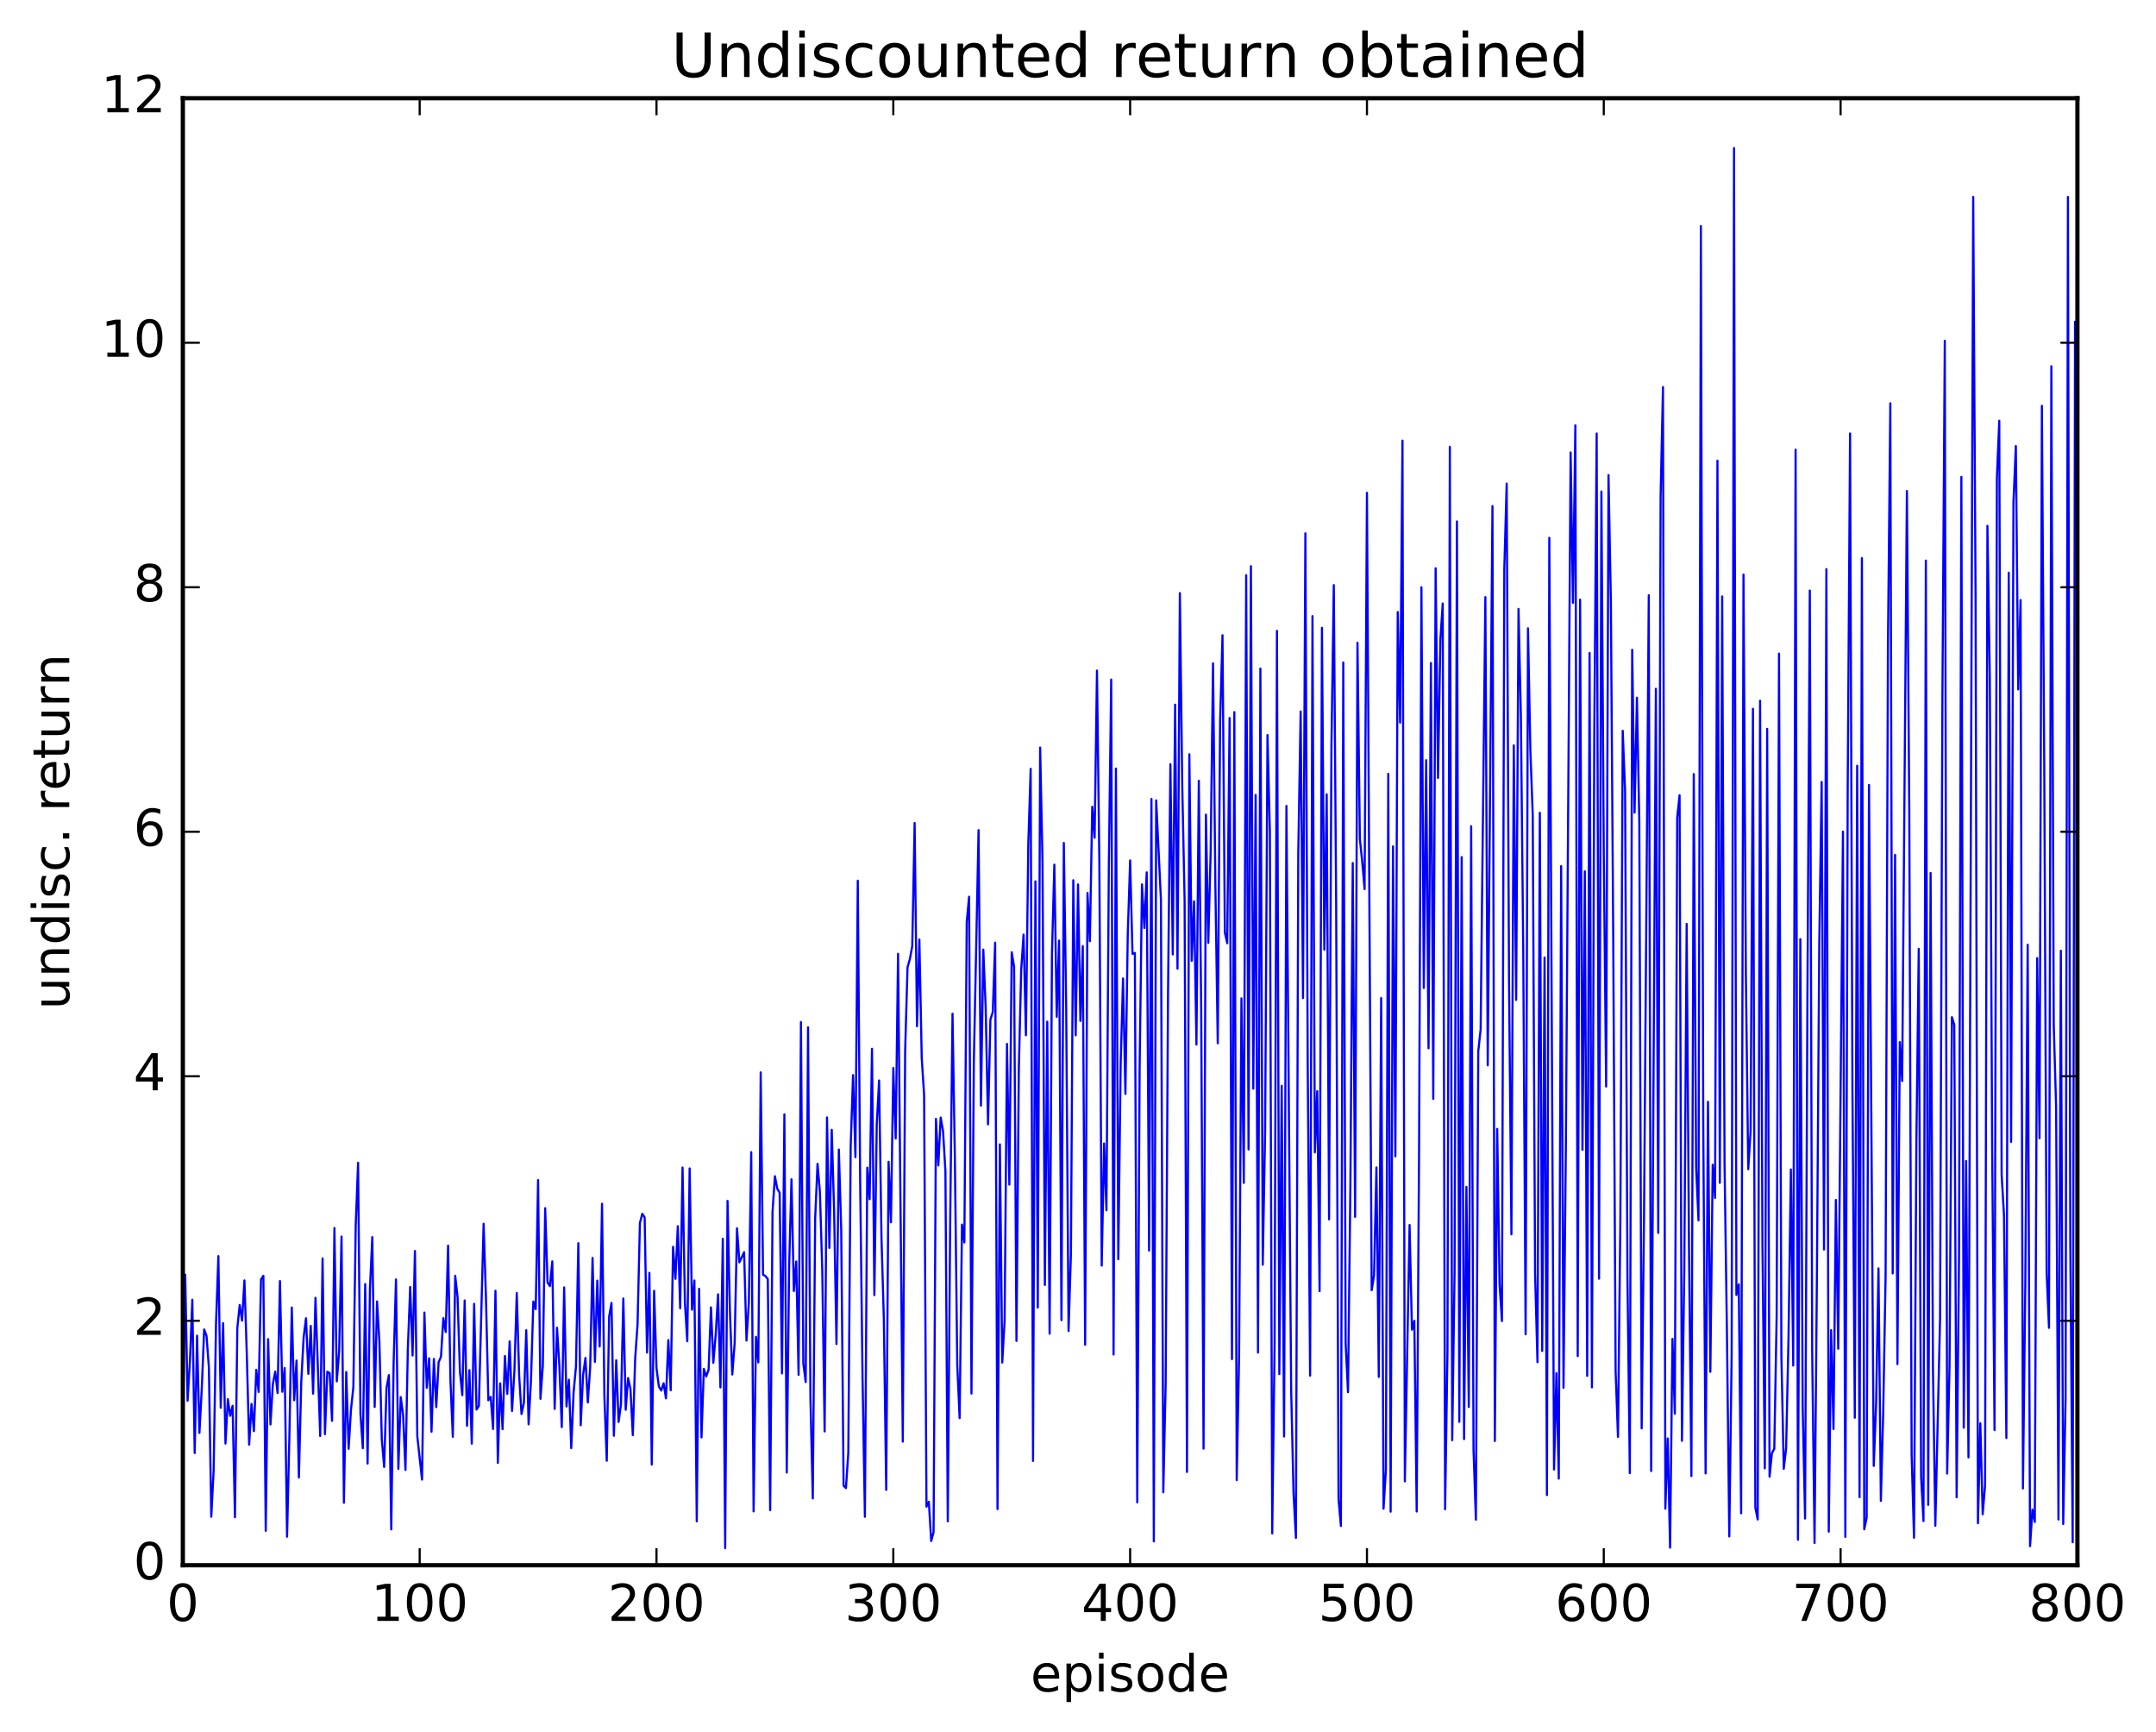 <?xml version="1.0" encoding="utf-8" standalone="no"?>
<!DOCTYPE svg PUBLIC "-//W3C//DTD SVG 1.1//EN"
  "http://www.w3.org/Graphics/SVG/1.1/DTD/svg11.dtd">
<!-- Created with matplotlib (http://matplotlib.org/) -->
<svg height="408pt" version="1.1" viewBox="0 0 508 408" width="508pt" xmlns="http://www.w3.org/2000/svg" xmlns:xlink="http://www.w3.org/1999/xlink">
 <defs>
  <style type="text/css">
*{stroke-linecap:butt;stroke-linejoin:round;stroke-miterlimit:100000;}
  </style>
 </defs>
 <g id="figure_1">
  <g id="patch_1">
   <path d="M 0 408.169 
L 508.136 408.169 
L 508.136 0 
L 0 0 
z
" style="fill:#ffffff;"/>
  </g>
  <g id="axes_1">
   <g id="patch_2">
    <path d="M 43.084 368.742 
L 489.484 368.742 
L 489.484 23.142 
L 43.084 23.142 
z
" style="fill:#ffffff;"/>
   </g>
   <g id="line2d_1">
    <path clip-path="url(#p6cdc149ea3)" d="M 43.084 335.095 
L 43.642 300.284 
L 44.2 329.986 
L 44.758 320.513 
L 45.316 306.182 
L 45.874 342.297 
L 46.432 314.656 
L 46.99 337.557 
L 47.548 327.065 
L 48.106 313.19 
L 48.664 314.709 
L 49.222 322.238 
L 49.78 357.311 
L 50.338 346.419 
L 50.896 311.908 
L 51.454 295.92 
L 52.012 331.634 
L 52.57 311.704 
L 53.128 340.077 
L 53.686 329.621 
L 54.244 333.543 
L 54.802 331.187 
L 55.36 357.439 
L 55.918 312.903 
L 56.476 307.427 
L 57.034 311.119 
L 57.592 301.637 
L 58.15 319.002 
L 58.708 340.34 
L 59.266 330.74 
L 59.824 337.155 
L 60.382 322.705 
L 60.94 327.91 
L 61.498 301.412 
L 62.056 300.548 
L 62.614 360.636 
L 63.172 315.473 
L 63.73 335.568 
L 64.288 326.072 
L 64.846 323.125 
L 65.404 328.178 
L 65.962 301.798 
L 66.52 327.879 
L 67.078 322.275 
L 67.636 362.028 
L 68.194 337.943 
L 68.752 308.023 
L 69.31 329.871 
L 69.868 320.516 
L 70.426 348.068 
L 70.984 325.483 
L 71.542 315.046 
L 72.1 310.55 
L 72.658 323.666 
L 73.216 312.359 
L 73.774 328.323 
L 74.332 305.741 
L 75.448 338.305 
L 76.006 296.451 
L 76.564 337.867 
L 77.122 323.153 
L 77.68 323.482 
L 78.238 334.723 
L 78.796 289.295 
L 79.354 325.415 
L 79.912 318.404 
L 80.47 291.305 
L 81.028 354.019 
L 81.586 323.219 
L 82.144 341.314 
L 82.702 332.055 
L 83.26 326.784 
L 83.818 288.571 
L 84.376 273.921 
L 84.934 333.185 
L 85.492 341.173 
L 86.05 302.494 
L 86.608 344.784 
L 87.166 303.708 
L 87.724 291.435 
L 88.282 331.45 
L 88.84 306.589 
L 89.398 316.178 
L 89.956 339.008 
L 90.514 345.591 
L 91.072 326.966 
L 91.63 323.949 
L 92.188 360.3 
L 92.746 321.081 
L 93.304 301.412 
L 93.862 346.026 
L 94.42 329.138 
L 94.978 333.355 
L 95.536 346.285 
L 96.094 317.847 
L 96.652 303.185 
L 97.21 319.328 
L 97.768 294.705 
L 98.326 338.371 
L 99.442 348.57 
L 100 309.209 
L 100.558 326.945 
L 101.116 319.994 
L 101.674 337.283 
L 102.232 320.143 
L 102.79 331.497 
L 103.348 320.894 
L 103.906 319.614 
L 104.464 310.535 
L 105.022 313.792 
L 105.58 293.439 
L 106.138 325.362 
L 106.696 338.484 
L 107.254 300.544 
L 107.812 305.526 
L 108.37 323.152 
L 108.928 328.678 
L 109.486 306.363 
L 110.044 335.881 
L 110.602 322.779 
L 111.16 340.095 
L 111.718 307.157 
L 112.276 332.064 
L 112.834 331.215 
L 113.95 288.298 
L 114.508 305.885 
L 115.066 329.879 
L 115.624 329.061 
L 116.182 336.642 
L 116.74 304.08 
L 117.298 344.625 
L 117.856 325.892 
L 118.414 336.689 
L 118.972 319.447 
L 119.53 328.365 
L 120.088 315.992 
L 120.646 332.407 
L 121.204 323.064 
L 121.762 304.601 
L 122.32 324.018 
L 122.878 333.106 
L 123.436 330.488 
L 123.994 313.382 
L 124.552 335.547 
L 125.11 325.267 
L 125.668 306.612 
L 126.226 308.403 
L 126.784 277.995 
L 127.342 329.537 
L 127.9 321.708 
L 128.458 284.621 
L 129.016 302.127 
L 129.574 302.987 
L 130.132 297.152 
L 130.69 331.904 
L 131.248 312.784 
L 131.806 321.846 
L 132.364 336.192 
L 132.922 303.287 
L 133.48 331.34 
L 134.038 325.037 
L 134.596 341.162 
L 135.154 327.95 
L 135.712 321.941 
L 136.27 292.872 
L 136.828 335.763 
L 137.386 323.879 
L 137.944 319.901 
L 138.502 330.388 
L 139.06 322.073 
L 139.618 296.336 
L 140.176 320.837 
L 140.734 301.682 
L 141.292 317.214 
L 141.85 283.581 
L 142.408 328.983 
L 142.966 344.131 
L 143.524 310.173 
L 144.082 306.947 
L 144.64 338.24 
L 145.198 320.449 
L 145.756 334.976 
L 146.314 330.857 
L 146.872 305.891 
L 147.43 332.108 
L 147.988 324.632 
L 148.546 327.189 
L 149.104 338.104 
L 149.662 319.995 
L 150.22 312.021 
L 150.778 288.107 
L 151.336 285.942 
L 151.894 286.793 
L 152.452 318.632 
L 153.01 299.859 
L 153.568 345.029 
L 154.126 304.09 
L 154.684 322.313 
L 155.242 326.631 
L 155.8 327.583 
L 156.358 325.881 
L 156.916 329.431 
L 157.474 315.697 
L 158.032 327.523 
L 158.59 293.715 
L 159.148 301.269 
L 159.706 288.862 
L 160.264 308.205 
L 160.822 275.055 
L 161.38 306.87 
L 161.938 315.984 
L 162.496 275.254 
L 163.054 308.547 
L 163.612 301.645 
L 164.17 358.398 
L 164.728 303.616 
L 165.286 338.628 
L 165.844 322.48 
L 166.402 324.267 
L 166.96 322.704 
L 167.518 307.991 
L 168.076 321.049 
L 168.634 314.444 
L 169.192 304.914 
L 169.75 326.855 
L 170.308 291.831 
L 170.866 364.706 
L 171.424 282.901 
L 171.982 308.912 
L 172.54 323.81 
L 173.098 316.456 
L 173.656 289.354 
L 174.214 297.383 
L 175.33 294.987 
L 175.888 315.809 
L 176.446 306.864 
L 177.004 271.42 
L 177.562 356.056 
L 178.12 314.932 
L 178.678 320.959 
L 179.236 252.627 
L 179.794 300.306 
L 180.352 300.605 
L 180.91 301.339 
L 181.468 355.76 
L 182.026 285.484 
L 182.584 277.092 
L 183.142 280.016 
L 183.7 281.007 
L 184.258 323.555 
L 184.816 262.513 
L 185.374 346.893 
L 185.932 298.448 
L 186.49 277.814 
L 187.048 304.143 
L 187.606 297.182 
L 188.164 323.884 
L 188.722 240.765 
L 189.28 321.199 
L 189.838 325.583 
L 190.396 242.007 
L 190.954 329.377 
L 191.512 353.003 
L 192.07 286.998 
L 192.628 274.175 
L 193.186 280.799 
L 193.744 299.202 
L 194.302 337.22 
L 194.86 263.243 
L 195.418 293.984 
L 195.976 266.163 
L 196.534 285.165 
L 197.092 316.63 
L 197.65 270.81 
L 198.208 289.625 
L 198.766 349.99 
L 199.324 350.576 
L 199.882 342.19 
L 200.44 269.939 
L 200.998 253.267 
L 201.556 272.615 
L 202.114 207.475 
L 202.672 278.275 
L 203.23 324.277 
L 203.788 357.327 
L 204.346 275.082 
L 204.904 282.511 
L 205.462 247.071 
L 206.02 305.104 
L 206.578 264.954 
L 207.136 254.541 
L 207.694 291.549 
L 208.252 310.756 
L 208.81 350.992 
L 209.368 273.692 
L 209.926 287.945 
L 210.484 251.6 
L 211.042 268.211 
L 211.6 224.702 
L 212.716 339.627 
L 213.274 247.391 
L 213.832 227.878 
L 214.39 225.911 
L 214.948 222.864 
L 215.506 193.875 
L 216.064 241.762 
L 216.622 221.339 
L 217.18 249.285 
L 217.738 257.915 
L 218.296 354.946 
L 218.854 353.791 
L 219.412 363.029 
L 219.97 360.974 
L 220.528 263.595 
L 221.086 274.555 
L 221.644 263.271 
L 222.202 266.479 
L 222.76 275.854 
L 223.318 358.402 
L 223.876 288.739 
L 224.434 238.8 
L 224.992 273.074 
L 225.55 321.549 
L 226.108 334.083 
L 226.666 288.492 
L 227.224 292.704 
L 227.782 217.19 
L 228.34 211.254 
L 228.898 328.297 
L 229.456 250.31 
L 230.572 195.554 
L 231.13 260.456 
L 231.688 223.706 
L 232.246 237.334 
L 232.804 264.869 
L 233.362 240.184 
L 233.92 238.411 
L 234.478 222.058 
L 235.036 355.512 
L 235.594 269.589 
L 236.152 320.996 
L 236.71 311.059 
L 237.268 245.919 
L 237.826 279.068 
L 238.384 224.337 
L 238.942 227.742 
L 239.5 315.894 
L 240.058 251.836 
L 240.616 228.504 
L 241.174 220.17 
L 241.732 243.888 
L 242.29 198.848 
L 242.848 181.116 
L 243.406 344.163 
L 243.964 207.63 
L 244.522 308.038 
L 245.08 176.108 
L 245.638 202.951 
L 246.196 302.709 
L 246.754 240.685 
L 247.312 314.197 
L 247.87 224.557 
L 248.428 203.691 
L 248.986 239.533 
L 249.544 221.582 
L 250.102 311.003 
L 250.66 198.58 
L 251.218 237.237 
L 251.776 313.564 
L 252.334 295.29 
L 252.892 207.361 
L 253.45 243.896 
L 254.008 208.36 
L 254.566 240.504 
L 255.124 222.893 
L 255.682 316.794 
L 256.24 210.365 
L 256.798 221.716 
L 257.356 190.061 
L 257.914 197.355 
L 258.472 157.985 
L 259.03 203.076 
L 259.588 298.151 
L 260.146 269.379 
L 260.704 285.112 
L 261.262 204.357 
L 261.82 160.098 
L 262.378 319.101 
L 262.936 181.062 
L 263.494 296.655 
L 264.052 250.627 
L 264.61 230.493 
L 265.168 257.699 
L 265.726 220.033 
L 266.284 202.697 
L 266.842 224.72 
L 267.4 224.488 
L 267.958 353.917 
L 268.516 252.198 
L 269.074 208.341 
L 269.632 218.625 
L 270.19 205.51 
L 270.748 294.616 
L 271.306 188.213 
L 271.864 363.13 
L 272.422 188.551 
L 273.538 211.891 
L 274.096 351.565 
L 274.654 325.869 
L 275.212 234.026 
L 275.77 180.031 
L 276.328 224.844 
L 276.886 165.997 
L 277.444 228.204 
L 278.002 139.724 
L 278.56 184.899 
L 279.118 212.033 
L 279.676 346.77 
L 280.234 177.684 
L 280.792 226.366 
L 281.35 212.341 
L 281.908 246.079 
L 282.466 183.932 
L 283.024 237.546 
L 283.582 341.271 
L 284.14 191.899 
L 284.698 222.115 
L 285.256 200.721 
L 285.814 156.261 
L 286.372 208.927 
L 286.93 245.772 
L 287.488 169.772 
L 288.046 149.65 
L 288.604 219.633 
L 289.162 222.216 
L 289.72 169.141 
L 290.278 320.184 
L 290.836 167.754 
L 291.394 348.709 
L 291.952 319.778 
L 292.51 235.197 
L 293.068 278.662 
L 293.626 135.503 
L 294.184 270.786 
L 294.742 133.375 
L 295.3 256.458 
L 295.858 187.273 
L 296.416 318.651 
L 296.974 157.503 
L 297.532 297.948 
L 298.09 266.426 
L 298.648 173.167 
L 299.206 195.743 
L 299.764 361.251 
L 300.322 316.655 
L 300.88 148.613 
L 301.438 323.705 
L 301.996 255.803 
L 302.554 338.419 
L 303.112 189.863 
L 304.228 327.523 
L 304.786 351.752 
L 305.344 362.304 
L 305.902 200.976 
L 306.46 167.606 
L 307.018 235.124 
L 307.576 125.647 
L 308.134 251.812 
L 308.692 324.07 
L 309.25 145.151 
L 309.808 271.48 
L 310.366 257.068 
L 310.924 304.159 
L 311.482 147.902 
L 312.04 223.726 
L 312.598 187.128 
L 313.156 287.256 
L 313.714 175.925 
L 314.272 137.847 
L 314.83 213.191 
L 315.388 353.107 
L 315.946 359.489 
L 316.504 156.057 
L 317.062 316.424 
L 317.62 327.973 
L 318.178 279.641 
L 318.736 203.31 
L 319.294 286.669 
L 319.852 151.403 
L 320.41 197.609 
L 320.968 202.989 
L 321.526 209.453 
L 322.084 116.093 
L 323.2 303.946 
L 323.758 300.429 
L 324.316 275.031 
L 324.874 324.377 
L 325.432 235.118 
L 325.99 355.417 
L 326.548 346.261 
L 327.106 182.303 
L 327.664 356.123 
L 328.222 199.393 
L 328.78 272.413 
L 329.338 144.179 
L 329.896 170.232 
L 330.454 103.795 
L 331.012 348.984 
L 332.128 288.59 
L 332.686 313.257 
L 333.244 311.158 
L 333.802 356.085 
L 334.36 271.699 
L 334.918 138.343 
L 335.476 232.74 
L 336.034 179.084 
L 336.592 246.952 
L 337.15 156.195 
L 337.708 258.88 
L 338.266 133.869 
L 338.824 183.262 
L 339.382 150.731 
L 339.94 142.163 
L 340.498 355.554 
L 341.056 318.363 
L 341.614 105.263 
L 342.172 339.279 
L 342.73 299.641 
L 343.288 122.834 
L 343.846 334.953 
L 344.404 201.925 
L 344.962 339.031 
L 345.52 279.608 
L 346.078 331.458 
L 346.636 194.636 
L 347.194 341.557 
L 347.752 358.01 
L 348.31 247.686 
L 348.868 242.536 
L 349.984 140.668 
L 350.542 250.982 
L 351.658 119.209 
L 352.216 339.473 
L 352.774 265.956 
L 353.332 302.563 
L 353.89 311.213 
L 354.448 133.934 
L 355.006 113.923 
L 355.564 231.726 
L 356.122 290.78 
L 356.68 175.6 
L 357.238 235.563 
L 357.796 143.445 
L 358.354 168.76 
L 358.912 224.364 
L 359.47 314.338 
L 360.028 148.019 
L 360.586 176.72 
L 361.144 191.948 
L 361.702 300.111 
L 362.26 320.905 
L 362.818 191.474 
L 363.376 318.25 
L 363.934 225.574 
L 364.492 352.197 
L 365.05 126.699 
L 366.166 346.184 
L 366.724 323.495 
L 367.282 348.331 
L 367.84 204.041 
L 368.398 326.932 
L 368.956 269.212 
L 370.072 106.586 
L 370.63 142.008 
L 371.188 100.205 
L 371.746 319.467 
L 372.304 141.261 
L 372.862 270.878 
L 373.42 205.282 
L 373.978 324.125 
L 374.536 153.815 
L 375.094 326.841 
L 375.652 172.461 
L 376.21 102.122 
L 376.768 301.232 
L 377.326 115.791 
L 377.884 201.004 
L 378.442 255.961 
L 379 111.919 
L 379.558 141.918 
L 380.116 221.254 
L 380.674 323.011 
L 381.232 338.512 
L 381.79 287.8 
L 382.348 172.153 
L 382.906 186.281 
L 383.464 301.005 
L 384.022 347.043 
L 384.58 153.077 
L 385.138 191.44 
L 385.696 164.365 
L 386.254 193.418 
L 386.812 336.501 
L 387.37 286.382 
L 388.486 140.224 
L 389.044 346.543 
L 390.16 162.265 
L 390.718 290.44 
L 391.276 116.958 
L 391.834 91.173 
L 392.392 355.416 
L 392.95 338.869 
L 393.508 364.596 
L 394.066 315.424 
L 394.624 333.052 
L 395.182 192.631 
L 395.74 187.34 
L 396.298 339.427 
L 396.856 299.122 
L 397.414 217.656 
L 397.972 294.952 
L 398.53 347.733 
L 399.088 182.358 
L 399.646 275.095 
L 400.204 287.498 
L 400.762 53.264 
L 401.32 264.422 
L 401.878 347.117 
L 402.436 259.559 
L 402.994 323.178 
L 403.552 274.397 
L 404.11 282.199 
L 404.668 108.526 
L 405.226 278.646 
L 405.784 140.502 
L 406.342 274.168 
L 406.9 313.694 
L 407.458 361.956 
L 408.016 319.138 
L 408.574 34.871 
L 409.132 305.064 
L 409.69 302.569 
L 410.248 356.502 
L 410.806 135.344 
L 411.364 229.635 
L 411.922 275.45 
L 412.48 266.403 
L 413.038 166.978 
L 413.596 355.134 
L 414.154 357.967 
L 414.712 165.076 
L 415.27 293.008 
L 415.828 345.908 
L 416.386 171.705 
L 416.944 347.875 
L 417.502 342.313 
L 418.06 341.302 
L 418.618 310.073 
L 419.176 153.973 
L 419.734 319.495 
L 420.292 346.025 
L 420.85 341.162 
L 421.408 315.4 
L 421.966 275.501 
L 422.524 321.702 
L 423.082 105.931 
L 423.64 362.734 
L 424.198 221.247 
L 424.756 331.763 
L 425.314 357.739 
L 425.872 233.948 
L 426.43 139.119 
L 426.988 318.307 
L 427.546 363.506 
L 428.104 300.47 
L 428.662 221.979 
L 429.22 184.213 
L 429.778 294.355 
L 430.336 134.068 
L 430.894 360.828 
L 431.452 313.347 
L 432.01 336.648 
L 432.568 282.683 
L 433.126 317.735 
L 434.242 195.92 
L 434.8 362.061 
L 435.358 185.799 
L 435.916 102.12 
L 436.474 256.528 
L 437.032 333.993 
L 437.59 180.391 
L 438.148 352.705 
L 438.706 131.492 
L 439.264 360.281 
L 439.822 357.526 
L 440.38 184.912 
L 441.496 345.333 
L 442.054 330.696 
L 442.612 298.803 
L 443.17 353.588 
L 443.728 332.587 
L 444.286 300.563 
L 444.844 151.858 
L 445.402 94.999 
L 445.96 299.991 
L 446.518 201.394 
L 447.076 321.358 
L 447.634 245.508 
L 448.192 254.668 
L 449.308 115.673 
L 449.866 190.769 
L 450.424 342.808 
L 450.982 362.262 
L 451.54 269.065 
L 452.098 223.53 
L 452.656 347.981 
L 453.214 358.337 
L 453.772 132.06 
L 454.33 354.517 
L 454.888 205.653 
L 455.446 322.461 
L 456.004 359.449 
L 457.12 310.664 
L 457.678 163.177 
L 458.236 80.276 
L 458.794 347.147 
L 459.352 321.706 
L 459.91 239.629 
L 460.468 241.399 
L 461.026 352.734 
L 461.584 296.6 
L 462.142 112.341 
L 462.7 336.349 
L 463.258 273.517 
L 463.816 343.336 
L 464.932 46.377 
L 465.49 140.85 
L 466.048 358.861 
L 466.606 335.3 
L 467.164 356.725 
L 467.722 349.936 
L 468.28 123.875 
L 468.838 159.258 
L 469.396 270.246 
L 469.954 336.899 
L 470.512 112.486 
L 471.07 99.124 
L 471.628 276.746 
L 472.186 286.358 
L 472.744 338.774 
L 473.302 134.91 
L 473.86 269.002 
L 474.418 118.246 
L 474.976 105.081 
L 475.534 162.424 
L 476.092 141.363 
L 476.65 350.654 
L 477.208 302.46 
L 477.766 222.566 
L 478.324 364.25 
L 478.882 355.634 
L 479.44 358.541 
L 479.998 225.711 
L 480.556 268.143 
L 481.114 95.599 
L 481.672 180.736 
L 482.23 299.857 
L 482.788 312.814 
L 483.346 86.278 
L 483.904 241.385 
L 484.462 260.745 
L 485.02 357.972 
L 485.578 223.967 
L 486.136 359.026 
L 486.694 329.725 
L 487.252 46.382 
L 487.81 293.222 
L 488.368 363.314 
L 488.926 75.831 
L 488.926 75.831 
" style="fill:none;stroke:#0000ff;stroke-linecap:square;stroke-width:0.5;"/>
   </g>
   <g id="patch_3">
    <path d="M 43.084 368.742 
L 43.084 23.142 
" style="fill:none;stroke:#000000;stroke-linecap:square;stroke-linejoin:miter;"/>
   </g>
   <g id="patch_4">
    <path d="M 489.484 368.742 
L 489.484 23.142 
" style="fill:none;stroke:#000000;stroke-linecap:square;stroke-linejoin:miter;"/>
   </g>
   <g id="patch_5">
    <path d="M 43.084 368.742 
L 489.484 368.742 
" style="fill:none;stroke:#000000;stroke-linecap:square;stroke-linejoin:miter;"/>
   </g>
   <g id="patch_6">
    <path d="M 43.084 23.142 
L 489.484 23.142 
" style="fill:none;stroke:#000000;stroke-linecap:square;stroke-linejoin:miter;"/>
   </g>
   <g id="matplotlib.axis_1">
    <g id="xtick_1">
     <g id="line2d_2">
      <defs>
       <path d="M 0 0 
L 0 -4 
" id="mdbd5c06907" style="stroke:#000000;stroke-width:0.5;"/>
      </defs>
      <g>
       <use style="stroke:#000000;stroke-width:0.5;" x="43.084" xlink:href="#mdbd5c06907" y="368.742"/>
      </g>
     </g>
     <g id="line2d_3">
      <defs>
       <path d="M 0 0 
L 0 4 
" id="med29b604be" style="stroke:#000000;stroke-width:0.5;"/>
      </defs>
      <g>
       <use style="stroke:#000000;stroke-width:0.5;" x="43.084" xlink:href="#med29b604be" y="23.142"/>
      </g>
     </g>
     <g id="text_1">
      <!-- 0 -->
      <defs>
       <path d="M 31.781 66.406 
Q 24.172 66.406 20.328 58.906 
Q 16.5 51.422 16.5 36.375 
Q 16.5 21.391 20.328 13.891 
Q 24.172 6.391 31.781 6.391 
Q 39.453 6.391 43.281 13.891 
Q 47.125 21.391 47.125 36.375 
Q 47.125 51.422 43.281 58.906 
Q 39.453 66.406 31.781 66.406 
M 31.781 74.219 
Q 44.047 74.219 50.516 64.516 
Q 56.984 54.828 56.984 36.375 
Q 56.984 17.969 50.516 8.266 
Q 44.047 -1.422 31.781 -1.422 
Q 19.531 -1.422 13.062 8.266 
Q 6.594 17.969 6.594 36.375 
Q 6.594 54.828 13.062 64.516 
Q 19.531 74.219 31.781 74.219 
" id="BitstreamVeraSans-Roman-30"/>
      </defs>
      <g transform="translate(39.266 381.86)scale(0.12 -0.12)">
       <use xlink:href="#BitstreamVeraSans-Roman-30"/>
      </g>
     </g>
    </g>
    <g id="xtick_2">
     <g id="line2d_4">
      <g>
       <use style="stroke:#000000;stroke-width:0.5;" x="98.884" xlink:href="#mdbd5c06907" y="368.742"/>
      </g>
     </g>
     <g id="line2d_5">
      <g>
       <use style="stroke:#000000;stroke-width:0.5;" x="98.884" xlink:href="#med29b604be" y="23.142"/>
      </g>
     </g>
     <g id="text_2">
      <!-- 100 -->
      <defs>
       <path d="M 12.406 8.297 
L 28.516 8.297 
L 28.516 63.922 
L 10.984 60.406 
L 10.984 69.391 
L 28.422 72.906 
L 38.281 72.906 
L 38.281 8.297 
L 54.391 8.297 
L 54.391 0 
L 12.406 0 
z
" id="BitstreamVeraSans-Roman-31"/>
      </defs>
      <g transform="translate(87.431 381.86)scale(0.12 -0.12)">
       <use xlink:href="#BitstreamVeraSans-Roman-31"/>
       <use x="63.623" xlink:href="#BitstreamVeraSans-Roman-30"/>
       <use x="127.246" xlink:href="#BitstreamVeraSans-Roman-30"/>
      </g>
     </g>
    </g>
    <g id="xtick_3">
     <g id="line2d_6">
      <g>
       <use style="stroke:#000000;stroke-width:0.5;" x="154.684" xlink:href="#mdbd5c06907" y="368.742"/>
      </g>
     </g>
     <g id="line2d_7">
      <g>
       <use style="stroke:#000000;stroke-width:0.5;" x="154.684" xlink:href="#med29b604be" y="23.142"/>
      </g>
     </g>
     <g id="text_3">
      <!-- 200 -->
      <defs>
       <path d="M 19.188 8.297 
L 53.609 8.297 
L 53.609 0 
L 7.328 0 
L 7.328 8.297 
Q 12.938 14.109 22.625 23.891 
Q 32.328 33.688 34.812 36.531 
Q 39.547 41.844 41.422 45.531 
Q 43.312 49.219 43.312 52.781 
Q 43.312 58.594 39.234 62.25 
Q 35.156 65.922 28.609 65.922 
Q 23.969 65.922 18.812 64.312 
Q 13.672 62.703 7.812 59.422 
L 7.812 69.391 
Q 13.766 71.781 18.938 73 
Q 24.125 74.219 28.422 74.219 
Q 39.75 74.219 46.484 68.547 
Q 53.219 62.891 53.219 53.422 
Q 53.219 48.922 51.531 44.891 
Q 49.859 40.875 45.406 35.406 
Q 44.188 33.984 37.641 27.219 
Q 31.109 20.453 19.188 8.297 
" id="BitstreamVeraSans-Roman-32"/>
      </defs>
      <g transform="translate(143.231 381.86)scale(0.12 -0.12)">
       <use xlink:href="#BitstreamVeraSans-Roman-32"/>
       <use x="63.623" xlink:href="#BitstreamVeraSans-Roman-30"/>
       <use x="127.246" xlink:href="#BitstreamVeraSans-Roman-30"/>
      </g>
     </g>
    </g>
    <g id="xtick_4">
     <g id="line2d_8">
      <g>
       <use style="stroke:#000000;stroke-width:0.5;" x="210.484" xlink:href="#mdbd5c06907" y="368.742"/>
      </g>
     </g>
     <g id="line2d_9">
      <g>
       <use style="stroke:#000000;stroke-width:0.5;" x="210.484" xlink:href="#med29b604be" y="23.142"/>
      </g>
     </g>
     <g id="text_4">
      <!-- 300 -->
      <defs>
       <path d="M 40.578 39.312 
Q 47.656 37.797 51.625 33 
Q 55.609 28.219 55.609 21.188 
Q 55.609 10.406 48.188 4.484 
Q 40.766 -1.422 27.094 -1.422 
Q 22.516 -1.422 17.656 -0.516 
Q 12.797 0.391 7.625 2.203 
L 7.625 11.719 
Q 11.719 9.328 16.594 8.109 
Q 21.484 6.891 26.812 6.891 
Q 36.078 6.891 40.938 10.547 
Q 45.797 14.203 45.797 21.188 
Q 45.797 27.641 41.281 31.266 
Q 36.766 34.906 28.719 34.906 
L 20.219 34.906 
L 20.219 43.016 
L 29.109 43.016 
Q 36.375 43.016 40.234 45.922 
Q 44.094 48.828 44.094 54.297 
Q 44.094 59.906 40.109 62.906 
Q 36.141 65.922 28.719 65.922 
Q 24.656 65.922 20.016 65.031 
Q 15.375 64.156 9.812 62.312 
L 9.812 71.094 
Q 15.438 72.656 20.344 73.438 
Q 25.25 74.219 29.594 74.219 
Q 40.828 74.219 47.359 69.109 
Q 53.906 64.016 53.906 55.328 
Q 53.906 49.266 50.438 45.094 
Q 46.969 40.922 40.578 39.312 
" id="BitstreamVeraSans-Roman-33"/>
      </defs>
      <g transform="translate(199.031 381.86)scale(0.12 -0.12)">
       <use xlink:href="#BitstreamVeraSans-Roman-33"/>
       <use x="63.623" xlink:href="#BitstreamVeraSans-Roman-30"/>
       <use x="127.246" xlink:href="#BitstreamVeraSans-Roman-30"/>
      </g>
     </g>
    </g>
    <g id="xtick_5">
     <g id="line2d_10">
      <g>
       <use style="stroke:#000000;stroke-width:0.5;" x="266.284" xlink:href="#mdbd5c06907" y="368.742"/>
      </g>
     </g>
     <g id="line2d_11">
      <g>
       <use style="stroke:#000000;stroke-width:0.5;" x="266.284" xlink:href="#med29b604be" y="23.142"/>
      </g>
     </g>
     <g id="text_5">
      <!-- 400 -->
      <defs>
       <path d="M 37.797 64.312 
L 12.891 25.391 
L 37.797 25.391 
z
M 35.203 72.906 
L 47.609 72.906 
L 47.609 25.391 
L 58.016 25.391 
L 58.016 17.188 
L 47.609 17.188 
L 47.609 0 
L 37.797 0 
L 37.797 17.188 
L 4.891 17.188 
L 4.891 26.703 
z
" id="BitstreamVeraSans-Roman-34"/>
      </defs>
      <g transform="translate(254.831 381.86)scale(0.12 -0.12)">
       <use xlink:href="#BitstreamVeraSans-Roman-34"/>
       <use x="63.623" xlink:href="#BitstreamVeraSans-Roman-30"/>
       <use x="127.246" xlink:href="#BitstreamVeraSans-Roman-30"/>
      </g>
     </g>
    </g>
    <g id="xtick_6">
     <g id="line2d_12">
      <g>
       <use style="stroke:#000000;stroke-width:0.5;" x="322.084" xlink:href="#mdbd5c06907" y="368.742"/>
      </g>
     </g>
     <g id="line2d_13">
      <g>
       <use style="stroke:#000000;stroke-width:0.5;" x="322.084" xlink:href="#med29b604be" y="23.142"/>
      </g>
     </g>
     <g id="text_6">
      <!-- 500 -->
      <defs>
       <path d="M 10.797 72.906 
L 49.516 72.906 
L 49.516 64.594 
L 19.828 64.594 
L 19.828 46.734 
Q 21.969 47.469 24.109 47.828 
Q 26.266 48.188 28.422 48.188 
Q 40.625 48.188 47.75 41.5 
Q 54.891 34.812 54.891 23.391 
Q 54.891 11.625 47.562 5.094 
Q 40.234 -1.422 26.906 -1.422 
Q 22.312 -1.422 17.547 -0.641 
Q 12.797 0.141 7.719 1.703 
L 7.719 11.625 
Q 12.109 9.234 16.797 8.062 
Q 21.484 6.891 26.703 6.891 
Q 35.156 6.891 40.078 11.328 
Q 45.016 15.766 45.016 23.391 
Q 45.016 31 40.078 35.438 
Q 35.156 39.891 26.703 39.891 
Q 22.75 39.891 18.812 39.016 
Q 14.891 38.141 10.797 36.281 
z
" id="BitstreamVeraSans-Roman-35"/>
      </defs>
      <g transform="translate(310.631 381.86)scale(0.12 -0.12)">
       <use xlink:href="#BitstreamVeraSans-Roman-35"/>
       <use x="63.623" xlink:href="#BitstreamVeraSans-Roman-30"/>
       <use x="127.246" xlink:href="#BitstreamVeraSans-Roman-30"/>
      </g>
     </g>
    </g>
    <g id="xtick_7">
     <g id="line2d_14">
      <g>
       <use style="stroke:#000000;stroke-width:0.5;" x="377.884" xlink:href="#mdbd5c06907" y="368.742"/>
      </g>
     </g>
     <g id="line2d_15">
      <g>
       <use style="stroke:#000000;stroke-width:0.5;" x="377.884" xlink:href="#med29b604be" y="23.142"/>
      </g>
     </g>
     <g id="text_7">
      <!-- 600 -->
      <defs>
       <path d="M 33.016 40.375 
Q 26.375 40.375 22.484 35.828 
Q 18.609 31.297 18.609 23.391 
Q 18.609 15.531 22.484 10.953 
Q 26.375 6.391 33.016 6.391 
Q 39.656 6.391 43.531 10.953 
Q 47.406 15.531 47.406 23.391 
Q 47.406 31.297 43.531 35.828 
Q 39.656 40.375 33.016 40.375 
M 52.594 71.297 
L 52.594 62.312 
Q 48.875 64.062 45.094 64.984 
Q 41.312 65.922 37.594 65.922 
Q 27.828 65.922 22.672 59.328 
Q 17.531 52.734 16.797 39.406 
Q 19.672 43.656 24.016 45.922 
Q 28.375 48.188 33.594 48.188 
Q 44.578 48.188 50.953 41.516 
Q 57.328 34.859 57.328 23.391 
Q 57.328 12.156 50.688 5.359 
Q 44.047 -1.422 33.016 -1.422 
Q 20.359 -1.422 13.672 8.266 
Q 6.984 17.969 6.984 36.375 
Q 6.984 53.656 15.188 63.938 
Q 23.391 74.219 37.203 74.219 
Q 40.922 74.219 44.703 73.484 
Q 48.484 72.75 52.594 71.297 
" id="BitstreamVeraSans-Roman-36"/>
      </defs>
      <g transform="translate(366.431 381.86)scale(0.12 -0.12)">
       <use xlink:href="#BitstreamVeraSans-Roman-36"/>
       <use x="63.623" xlink:href="#BitstreamVeraSans-Roman-30"/>
       <use x="127.246" xlink:href="#BitstreamVeraSans-Roman-30"/>
      </g>
     </g>
    </g>
    <g id="xtick_8">
     <g id="line2d_16">
      <g>
       <use style="stroke:#000000;stroke-width:0.5;" x="433.684" xlink:href="#mdbd5c06907" y="368.742"/>
      </g>
     </g>
     <g id="line2d_17">
      <g>
       <use style="stroke:#000000;stroke-width:0.5;" x="433.684" xlink:href="#med29b604be" y="23.142"/>
      </g>
     </g>
     <g id="text_8">
      <!-- 700 -->
      <defs>
       <path d="M 8.203 72.906 
L 55.078 72.906 
L 55.078 68.703 
L 28.609 0 
L 18.312 0 
L 43.219 64.594 
L 8.203 64.594 
z
" id="BitstreamVeraSans-Roman-37"/>
      </defs>
      <g transform="translate(422.231 381.86)scale(0.12 -0.12)">
       <use xlink:href="#BitstreamVeraSans-Roman-37"/>
       <use x="63.623" xlink:href="#BitstreamVeraSans-Roman-30"/>
       <use x="127.246" xlink:href="#BitstreamVeraSans-Roman-30"/>
      </g>
     </g>
    </g>
    <g id="xtick_9">
     <g id="line2d_18">
      <g>
       <use style="stroke:#000000;stroke-width:0.5;" x="489.484" xlink:href="#mdbd5c06907" y="368.742"/>
      </g>
     </g>
     <g id="line2d_19">
      <g>
       <use style="stroke:#000000;stroke-width:0.5;" x="489.484" xlink:href="#med29b604be" y="23.142"/>
      </g>
     </g>
     <g id="text_9">
      <!-- 800 -->
      <defs>
       <path d="M 31.781 34.625 
Q 24.75 34.625 20.719 30.859 
Q 16.703 27.094 16.703 20.516 
Q 16.703 13.922 20.719 10.156 
Q 24.75 6.391 31.781 6.391 
Q 38.812 6.391 42.859 10.172 
Q 46.922 13.969 46.922 20.516 
Q 46.922 27.094 42.891 30.859 
Q 38.875 34.625 31.781 34.625 
M 21.922 38.812 
Q 15.578 40.375 12.031 44.719 
Q 8.5 49.078 8.5 55.328 
Q 8.5 64.062 14.719 69.141 
Q 20.953 74.219 31.781 74.219 
Q 42.672 74.219 48.875 69.141 
Q 55.078 64.062 55.078 55.328 
Q 55.078 49.078 51.531 44.719 
Q 48 40.375 41.703 38.812 
Q 48.828 37.156 52.797 32.312 
Q 56.781 27.484 56.781 20.516 
Q 56.781 9.906 50.312 4.234 
Q 43.844 -1.422 31.781 -1.422 
Q 19.734 -1.422 13.25 4.234 
Q 6.781 9.906 6.781 20.516 
Q 6.781 27.484 10.781 32.312 
Q 14.797 37.156 21.922 38.812 
M 18.312 54.391 
Q 18.312 48.734 21.844 45.562 
Q 25.391 42.391 31.781 42.391 
Q 38.141 42.391 41.719 45.562 
Q 45.312 48.734 45.312 54.391 
Q 45.312 60.062 41.719 63.234 
Q 38.141 66.406 31.781 66.406 
Q 25.391 66.406 21.844 63.234 
Q 18.312 60.062 18.312 54.391 
" id="BitstreamVeraSans-Roman-38"/>
      </defs>
      <g transform="translate(478.031 381.86)scale(0.12 -0.12)">
       <use xlink:href="#BitstreamVeraSans-Roman-38"/>
       <use x="63.623" xlink:href="#BitstreamVeraSans-Roman-30"/>
       <use x="127.246" xlink:href="#BitstreamVeraSans-Roman-30"/>
      </g>
     </g>
    </g>
    <g id="text_10">
     <!-- episode -->
     <defs>
      <path d="M 56.203 29.594 
L 56.203 25.203 
L 14.891 25.203 
Q 15.484 15.922 20.484 11.062 
Q 25.484 6.203 34.422 6.203 
Q 39.594 6.203 44.453 7.469 
Q 49.312 8.734 54.109 11.281 
L 54.109 2.781 
Q 49.266 0.734 44.188 -0.344 
Q 39.109 -1.422 33.891 -1.422 
Q 20.797 -1.422 13.156 6.188 
Q 5.516 13.812 5.516 26.812 
Q 5.516 40.234 12.766 48.109 
Q 20.016 56 32.328 56 
Q 43.359 56 49.781 48.891 
Q 56.203 41.797 56.203 29.594 
M 47.219 32.234 
Q 47.125 39.594 43.094 43.984 
Q 39.062 48.391 32.422 48.391 
Q 24.906 48.391 20.391 44.141 
Q 15.875 39.891 15.188 32.172 
z
" id="BitstreamVeraSans-Roman-65"/>
      <path d="M 18.109 8.203 
L 18.109 -20.797 
L 9.078 -20.797 
L 9.078 54.688 
L 18.109 54.688 
L 18.109 46.391 
Q 20.953 51.266 25.266 53.625 
Q 29.594 56 35.594 56 
Q 45.562 56 51.781 48.094 
Q 58.016 40.188 58.016 27.297 
Q 58.016 14.406 51.781 6.484 
Q 45.562 -1.422 35.594 -1.422 
Q 29.594 -1.422 25.266 0.953 
Q 20.953 3.328 18.109 8.203 
M 48.688 27.297 
Q 48.688 37.203 44.609 42.844 
Q 40.531 48.484 33.406 48.484 
Q 26.266 48.484 22.188 42.844 
Q 18.109 37.203 18.109 27.297 
Q 18.109 17.391 22.188 11.75 
Q 26.266 6.109 33.406 6.109 
Q 40.531 6.109 44.609 11.75 
Q 48.688 17.391 48.688 27.297 
" id="BitstreamVeraSans-Roman-70"/>
      <path d="M 45.406 46.391 
L 45.406 75.984 
L 54.391 75.984 
L 54.391 0 
L 45.406 0 
L 45.406 8.203 
Q 42.578 3.328 38.25 0.953 
Q 33.938 -1.422 27.875 -1.422 
Q 17.969 -1.422 11.734 6.484 
Q 5.516 14.406 5.516 27.297 
Q 5.516 40.188 11.734 48.094 
Q 17.969 56 27.875 56 
Q 33.938 56 38.25 53.625 
Q 42.578 51.266 45.406 46.391 
M 14.797 27.297 
Q 14.797 17.391 18.875 11.75 
Q 22.953 6.109 30.078 6.109 
Q 37.203 6.109 41.297 11.75 
Q 45.406 17.391 45.406 27.297 
Q 45.406 37.203 41.297 42.844 
Q 37.203 48.484 30.078 48.484 
Q 22.953 48.484 18.875 42.844 
Q 14.797 37.203 14.797 27.297 
" id="BitstreamVeraSans-Roman-64"/>
      <path d="M 9.422 54.688 
L 18.406 54.688 
L 18.406 0 
L 9.422 0 
z
M 9.422 75.984 
L 18.406 75.984 
L 18.406 64.594 
L 9.422 64.594 
z
" id="BitstreamVeraSans-Roman-69"/>
      <path d="M 30.609 48.391 
Q 23.391 48.391 19.188 42.75 
Q 14.984 37.109 14.984 27.297 
Q 14.984 17.484 19.156 11.844 
Q 23.344 6.203 30.609 6.203 
Q 37.797 6.203 41.984 11.859 
Q 46.188 17.531 46.188 27.297 
Q 46.188 37.016 41.984 42.703 
Q 37.797 48.391 30.609 48.391 
M 30.609 56 
Q 42.328 56 49.016 48.375 
Q 55.719 40.766 55.719 27.297 
Q 55.719 13.875 49.016 6.219 
Q 42.328 -1.422 30.609 -1.422 
Q 18.844 -1.422 12.172 6.219 
Q 5.516 13.875 5.516 27.297 
Q 5.516 40.766 12.172 48.375 
Q 18.844 56 30.609 56 
" id="BitstreamVeraSans-Roman-6f"/>
      <path d="M 44.281 53.078 
L 44.281 44.578 
Q 40.484 46.531 36.375 47.5 
Q 32.281 48.484 27.875 48.484 
Q 21.188 48.484 17.844 46.438 
Q 14.5 44.391 14.5 40.281 
Q 14.5 37.156 16.891 35.375 
Q 19.281 33.594 26.516 31.984 
L 29.594 31.297 
Q 39.156 29.25 43.188 25.516 
Q 47.219 21.781 47.219 15.094 
Q 47.219 7.469 41.188 3.016 
Q 35.156 -1.422 24.609 -1.422 
Q 20.219 -1.422 15.453 -0.562 
Q 10.688 0.297 5.422 2 
L 5.422 11.281 
Q 10.406 8.688 15.234 7.391 
Q 20.062 6.109 24.812 6.109 
Q 31.156 6.109 34.562 8.281 
Q 37.984 10.453 37.984 14.406 
Q 37.984 18.062 35.516 20.016 
Q 33.062 21.969 24.703 23.781 
L 21.578 24.516 
Q 13.234 26.266 9.516 29.906 
Q 5.812 33.547 5.812 39.891 
Q 5.812 47.609 11.281 51.797 
Q 16.75 56 26.812 56 
Q 31.781 56 36.172 55.266 
Q 40.578 54.547 44.281 53.078 
" id="BitstreamVeraSans-Roman-73"/>
     </defs>
     <g transform="translate(242.818 398.474)scale(0.12 -0.12)">
      <use xlink:href="#BitstreamVeraSans-Roman-65"/>
      <use x="61.523" xlink:href="#BitstreamVeraSans-Roman-70"/>
      <use x="125.0" xlink:href="#BitstreamVeraSans-Roman-69"/>
      <use x="152.783" xlink:href="#BitstreamVeraSans-Roman-73"/>
      <use x="204.883" xlink:href="#BitstreamVeraSans-Roman-6f"/>
      <use x="266.064" xlink:href="#BitstreamVeraSans-Roman-64"/>
      <use x="329.541" xlink:href="#BitstreamVeraSans-Roman-65"/>
     </g>
    </g>
   </g>
   <g id="matplotlib.axis_2">
    <g id="ytick_1">
     <g id="line2d_20">
      <defs>
       <path d="M 0 0 
L 4 0 
" id="mfdaabb53c4" style="stroke:#000000;stroke-width:0.5;"/>
      </defs>
      <g>
       <use style="stroke:#000000;stroke-width:0.5;" x="43.084" xlink:href="#mfdaabb53c4" y="368.742"/>
      </g>
     </g>
     <g id="line2d_21">
      <defs>
       <path d="M 0 0 
L -4 0 
" id="m56ce61cf27" style="stroke:#000000;stroke-width:0.5;"/>
      </defs>
      <g>
       <use style="stroke:#000000;stroke-width:0.5;" x="489.484" xlink:href="#m56ce61cf27" y="368.742"/>
      </g>
     </g>
     <g id="text_11">
      <!-- 0 -->
      <g transform="translate(31.449 372.053)scale(0.12 -0.12)">
       <use xlink:href="#BitstreamVeraSans-Roman-30"/>
      </g>
     </g>
    </g>
    <g id="ytick_2">
     <g id="line2d_22">
      <g>
       <use style="stroke:#000000;stroke-width:0.5;" x="43.084" xlink:href="#mfdaabb53c4" y="311.142"/>
      </g>
     </g>
     <g id="line2d_23">
      <g>
       <use style="stroke:#000000;stroke-width:0.5;" x="489.484" xlink:href="#m56ce61cf27" y="311.142"/>
      </g>
     </g>
     <g id="text_12">
      <!-- 2 -->
      <g transform="translate(31.449 314.453)scale(0.12 -0.12)">
       <use xlink:href="#BitstreamVeraSans-Roman-32"/>
      </g>
     </g>
    </g>
    <g id="ytick_3">
     <g id="line2d_24">
      <g>
       <use style="stroke:#000000;stroke-width:0.5;" x="43.084" xlink:href="#mfdaabb53c4" y="253.542"/>
      </g>
     </g>
     <g id="line2d_25">
      <g>
       <use style="stroke:#000000;stroke-width:0.5;" x="489.484" xlink:href="#m56ce61cf27" y="253.542"/>
      </g>
     </g>
     <g id="text_13">
      <!-- 4 -->
      <g transform="translate(31.449 256.853)scale(0.12 -0.12)">
       <use xlink:href="#BitstreamVeraSans-Roman-34"/>
      </g>
     </g>
    </g>
    <g id="ytick_4">
     <g id="line2d_26">
      <g>
       <use style="stroke:#000000;stroke-width:0.5;" x="43.084" xlink:href="#mfdaabb53c4" y="195.942"/>
      </g>
     </g>
     <g id="line2d_27">
      <g>
       <use style="stroke:#000000;stroke-width:0.5;" x="489.484" xlink:href="#m56ce61cf27" y="195.942"/>
      </g>
     </g>
     <g id="text_14">
      <!-- 6 -->
      <g transform="translate(31.449 199.253)scale(0.12 -0.12)">
       <use xlink:href="#BitstreamVeraSans-Roman-36"/>
      </g>
     </g>
    </g>
    <g id="ytick_5">
     <g id="line2d_28">
      <g>
       <use style="stroke:#000000;stroke-width:0.5;" x="43.084" xlink:href="#mfdaabb53c4" y="138.342"/>
      </g>
     </g>
     <g id="line2d_29">
      <g>
       <use style="stroke:#000000;stroke-width:0.5;" x="489.484" xlink:href="#m56ce61cf27" y="138.342"/>
      </g>
     </g>
     <g id="text_15">
      <!-- 8 -->
      <g transform="translate(31.449 141.653)scale(0.12 -0.12)">
       <use xlink:href="#BitstreamVeraSans-Roman-38"/>
      </g>
     </g>
    </g>
    <g id="ytick_6">
     <g id="line2d_30">
      <g>
       <use style="stroke:#000000;stroke-width:0.5;" x="43.084" xlink:href="#mfdaabb53c4" y="80.742"/>
      </g>
     </g>
     <g id="line2d_31">
      <g>
       <use style="stroke:#000000;stroke-width:0.5;" x="489.484" xlink:href="#m56ce61cf27" y="80.742"/>
      </g>
     </g>
     <g id="text_16">
      <!-- 10 -->
      <g transform="translate(23.814 84.053)scale(0.12 -0.12)">
       <use xlink:href="#BitstreamVeraSans-Roman-31"/>
       <use x="63.623" xlink:href="#BitstreamVeraSans-Roman-30"/>
      </g>
     </g>
    </g>
    <g id="ytick_7">
     <g id="line2d_32">
      <g>
       <use style="stroke:#000000;stroke-width:0.5;" x="43.084" xlink:href="#mfdaabb53c4" y="23.142"/>
      </g>
     </g>
     <g id="line2d_33">
      <g>
       <use style="stroke:#000000;stroke-width:0.5;" x="489.484" xlink:href="#m56ce61cf27" y="23.142"/>
      </g>
     </g>
     <g id="text_17">
      <!-- 12 -->
      <g transform="translate(23.814 26.453)scale(0.12 -0.12)">
       <use xlink:href="#BitstreamVeraSans-Roman-31"/>
       <use x="63.623" xlink:href="#BitstreamVeraSans-Roman-32"/>
      </g>
     </g>
    </g>
    <g id="text_18">
     <!-- undisc. return -->
     <defs>
      <path d="M 10.688 12.406 
L 21 12.406 
L 21 0 
L 10.688 0 
z
" id="BitstreamVeraSans-Roman-2e"/>
      <path d="M 41.109 46.297 
Q 39.594 47.172 37.812 47.578 
Q 36.031 48 33.891 48 
Q 26.266 48 22.188 43.047 
Q 18.109 38.094 18.109 28.812 
L 18.109 0 
L 9.078 0 
L 9.078 54.688 
L 18.109 54.688 
L 18.109 46.188 
Q 20.953 51.172 25.484 53.578 
Q 30.031 56 36.531 56 
Q 37.453 56 38.578 55.875 
Q 39.703 55.766 41.062 55.516 
z
" id="BitstreamVeraSans-Roman-72"/>
      <path id="BitstreamVeraSans-Roman-20"/>
      <path d="M 48.781 52.594 
L 48.781 44.188 
Q 44.969 46.297 41.141 47.344 
Q 37.312 48.391 33.406 48.391 
Q 24.656 48.391 19.812 42.844 
Q 14.984 37.312 14.984 27.297 
Q 14.984 17.281 19.812 11.734 
Q 24.656 6.203 33.406 6.203 
Q 37.312 6.203 41.141 7.25 
Q 44.969 8.297 48.781 10.406 
L 48.781 2.094 
Q 45.016 0.344 40.984 -0.531 
Q 36.969 -1.422 32.422 -1.422 
Q 20.062 -1.422 12.781 6.344 
Q 5.516 14.109 5.516 27.297 
Q 5.516 40.672 12.859 48.328 
Q 20.219 56 33.016 56 
Q 37.156 56 41.109 55.141 
Q 45.062 54.297 48.781 52.594 
" id="BitstreamVeraSans-Roman-63"/>
      <path d="M 54.891 33.016 
L 54.891 0 
L 45.906 0 
L 45.906 32.719 
Q 45.906 40.484 42.875 44.328 
Q 39.844 48.188 33.797 48.188 
Q 26.516 48.188 22.312 43.547 
Q 18.109 38.922 18.109 30.906 
L 18.109 0 
L 9.078 0 
L 9.078 54.688 
L 18.109 54.688 
L 18.109 46.188 
Q 21.344 51.125 25.703 53.562 
Q 30.078 56 35.797 56 
Q 45.219 56 50.047 50.172 
Q 54.891 44.344 54.891 33.016 
" id="BitstreamVeraSans-Roman-6e"/>
      <path d="M 8.5 21.578 
L 8.5 54.688 
L 17.484 54.688 
L 17.484 21.922 
Q 17.484 14.156 20.5 10.266 
Q 23.531 6.391 29.594 6.391 
Q 36.859 6.391 41.078 11.031 
Q 45.312 15.672 45.312 23.688 
L 45.312 54.688 
L 54.297 54.688 
L 54.297 0 
L 45.312 0 
L 45.312 8.406 
Q 42.047 3.422 37.719 1 
Q 33.406 -1.422 27.688 -1.422 
Q 18.266 -1.422 13.375 4.438 
Q 8.5 10.297 8.5 21.578 
" id="BitstreamVeraSans-Roman-75"/>
      <path d="M 18.312 70.219 
L 18.312 54.688 
L 36.812 54.688 
L 36.812 47.703 
L 18.312 47.703 
L 18.312 18.016 
Q 18.312 11.328 20.141 9.422 
Q 21.969 7.516 27.594 7.516 
L 36.812 7.516 
L 36.812 0 
L 27.594 0 
Q 17.188 0 13.234 3.875 
Q 9.281 7.766 9.281 18.016 
L 9.281 47.703 
L 2.688 47.703 
L 2.688 54.688 
L 9.281 54.688 
L 9.281 70.219 
z
" id="BitstreamVeraSans-Roman-74"/>
     </defs>
     <g transform="translate(16.318 237.84)rotate(-90.0)scale(0.12 -0.12)">
      <use xlink:href="#BitstreamVeraSans-Roman-75"/>
      <use x="63.379" xlink:href="#BitstreamVeraSans-Roman-6e"/>
      <use x="126.758" xlink:href="#BitstreamVeraSans-Roman-64"/>
      <use x="190.234" xlink:href="#BitstreamVeraSans-Roman-69"/>
      <use x="218.018" xlink:href="#BitstreamVeraSans-Roman-73"/>
      <use x="270.117" xlink:href="#BitstreamVeraSans-Roman-63"/>
      <use x="325.098" xlink:href="#BitstreamVeraSans-Roman-2e"/>
      <use x="356.885" xlink:href="#BitstreamVeraSans-Roman-20"/>
      <use x="388.672" xlink:href="#BitstreamVeraSans-Roman-72"/>
      <use x="429.754" xlink:href="#BitstreamVeraSans-Roman-65"/>
      <use x="491.277" xlink:href="#BitstreamVeraSans-Roman-74"/>
      <use x="530.486" xlink:href="#BitstreamVeraSans-Roman-75"/>
      <use x="593.865" xlink:href="#BitstreamVeraSans-Roman-72"/>
      <use x="634.963" xlink:href="#BitstreamVeraSans-Roman-6e"/>
     </g>
    </g>
   </g>
   <g id="text_19">
    <!-- Undiscounted return obtained -->
    <defs>
     <path d="M 34.281 27.484 
Q 23.391 27.484 19.188 25 
Q 14.984 22.516 14.984 16.5 
Q 14.984 11.719 18.141 8.906 
Q 21.297 6.109 26.703 6.109 
Q 34.188 6.109 38.703 11.406 
Q 43.219 16.703 43.219 25.484 
L 43.219 27.484 
z
M 52.203 31.203 
L 52.203 0 
L 43.219 0 
L 43.219 8.297 
Q 40.141 3.328 35.547 0.953 
Q 30.953 -1.422 24.312 -1.422 
Q 15.922 -1.422 10.953 3.297 
Q 6 8.016 6 15.922 
Q 6 25.141 12.172 29.828 
Q 18.359 34.516 30.609 34.516 
L 43.219 34.516 
L 43.219 35.406 
Q 43.219 41.609 39.141 45 
Q 35.062 48.391 27.688 48.391 
Q 23 48.391 18.547 47.266 
Q 14.109 46.141 10.016 43.891 
L 10.016 52.203 
Q 14.938 54.109 19.578 55.047 
Q 24.219 56 28.609 56 
Q 40.484 56 46.344 49.844 
Q 52.203 43.703 52.203 31.203 
" id="BitstreamVeraSans-Roman-61"/>
     <path d="M 8.688 72.906 
L 18.609 72.906 
L 18.609 28.609 
Q 18.609 16.891 22.844 11.734 
Q 27.094 6.594 36.625 6.594 
Q 46.094 6.594 50.344 11.734 
Q 54.594 16.891 54.594 28.609 
L 54.594 72.906 
L 64.5 72.906 
L 64.5 27.391 
Q 64.5 13.141 57.438 5.859 
Q 50.391 -1.422 36.625 -1.422 
Q 22.797 -1.422 15.734 5.859 
Q 8.688 13.141 8.688 27.391 
z
" id="BitstreamVeraSans-Roman-55"/>
     <path d="M 48.688 27.297 
Q 48.688 37.203 44.609 42.844 
Q 40.531 48.484 33.406 48.484 
Q 26.266 48.484 22.188 42.844 
Q 18.109 37.203 18.109 27.297 
Q 18.109 17.391 22.188 11.75 
Q 26.266 6.109 33.406 6.109 
Q 40.531 6.109 44.609 11.75 
Q 48.688 17.391 48.688 27.297 
M 18.109 46.391 
Q 20.953 51.266 25.266 53.625 
Q 29.594 56 35.594 56 
Q 45.562 56 51.781 48.094 
Q 58.016 40.188 58.016 27.297 
Q 58.016 14.406 51.781 6.484 
Q 45.562 -1.422 35.594 -1.422 
Q 29.594 -1.422 25.266 0.953 
Q 20.953 3.328 18.109 8.203 
L 18.109 0 
L 9.078 0 
L 9.078 75.984 
L 18.109 75.984 
z
" id="BitstreamVeraSans-Roman-62"/>
    </defs>
    <g transform="translate(158.168 18.142)scale(0.144 -0.144)">
     <use xlink:href="#BitstreamVeraSans-Roman-55"/>
     <use x="73.193" xlink:href="#BitstreamVeraSans-Roman-6e"/>
     <use x="136.572" xlink:href="#BitstreamVeraSans-Roman-64"/>
     <use x="200.049" xlink:href="#BitstreamVeraSans-Roman-69"/>
     <use x="227.832" xlink:href="#BitstreamVeraSans-Roman-73"/>
     <use x="279.932" xlink:href="#BitstreamVeraSans-Roman-63"/>
     <use x="334.912" xlink:href="#BitstreamVeraSans-Roman-6f"/>
     <use x="396.094" xlink:href="#BitstreamVeraSans-Roman-75"/>
     <use x="459.473" xlink:href="#BitstreamVeraSans-Roman-6e"/>
     <use x="522.852" xlink:href="#BitstreamVeraSans-Roman-74"/>
     <use x="562.061" xlink:href="#BitstreamVeraSans-Roman-65"/>
     <use x="623.584" xlink:href="#BitstreamVeraSans-Roman-64"/>
     <use x="687.061" xlink:href="#BitstreamVeraSans-Roman-20"/>
     <use x="718.848" xlink:href="#BitstreamVeraSans-Roman-72"/>
     <use x="759.93" xlink:href="#BitstreamVeraSans-Roman-65"/>
     <use x="821.453" xlink:href="#BitstreamVeraSans-Roman-74"/>
     <use x="860.662" xlink:href="#BitstreamVeraSans-Roman-75"/>
     <use x="924.041" xlink:href="#BitstreamVeraSans-Roman-72"/>
     <use x="965.139" xlink:href="#BitstreamVeraSans-Roman-6e"/>
     <use x="1028.518" xlink:href="#BitstreamVeraSans-Roman-20"/>
     <use x="1060.305" xlink:href="#BitstreamVeraSans-Roman-6f"/>
     <use x="1121.486" xlink:href="#BitstreamVeraSans-Roman-62"/>
     <use x="1184.963" xlink:href="#BitstreamVeraSans-Roman-74"/>
     <use x="1224.172" xlink:href="#BitstreamVeraSans-Roman-61"/>
     <use x="1285.451" xlink:href="#BitstreamVeraSans-Roman-69"/>
     <use x="1313.234" xlink:href="#BitstreamVeraSans-Roman-6e"/>
     <use x="1376.613" xlink:href="#BitstreamVeraSans-Roman-65"/>
     <use x="1438.137" xlink:href="#BitstreamVeraSans-Roman-64"/>
    </g>
   </g>
  </g>
 </g>
 <defs>
  <clipPath id="p6cdc149ea3">
   <rect height="345.6" width="446.4" x="43.084" y="23.142"/>
  </clipPath>
 </defs>
</svg>
